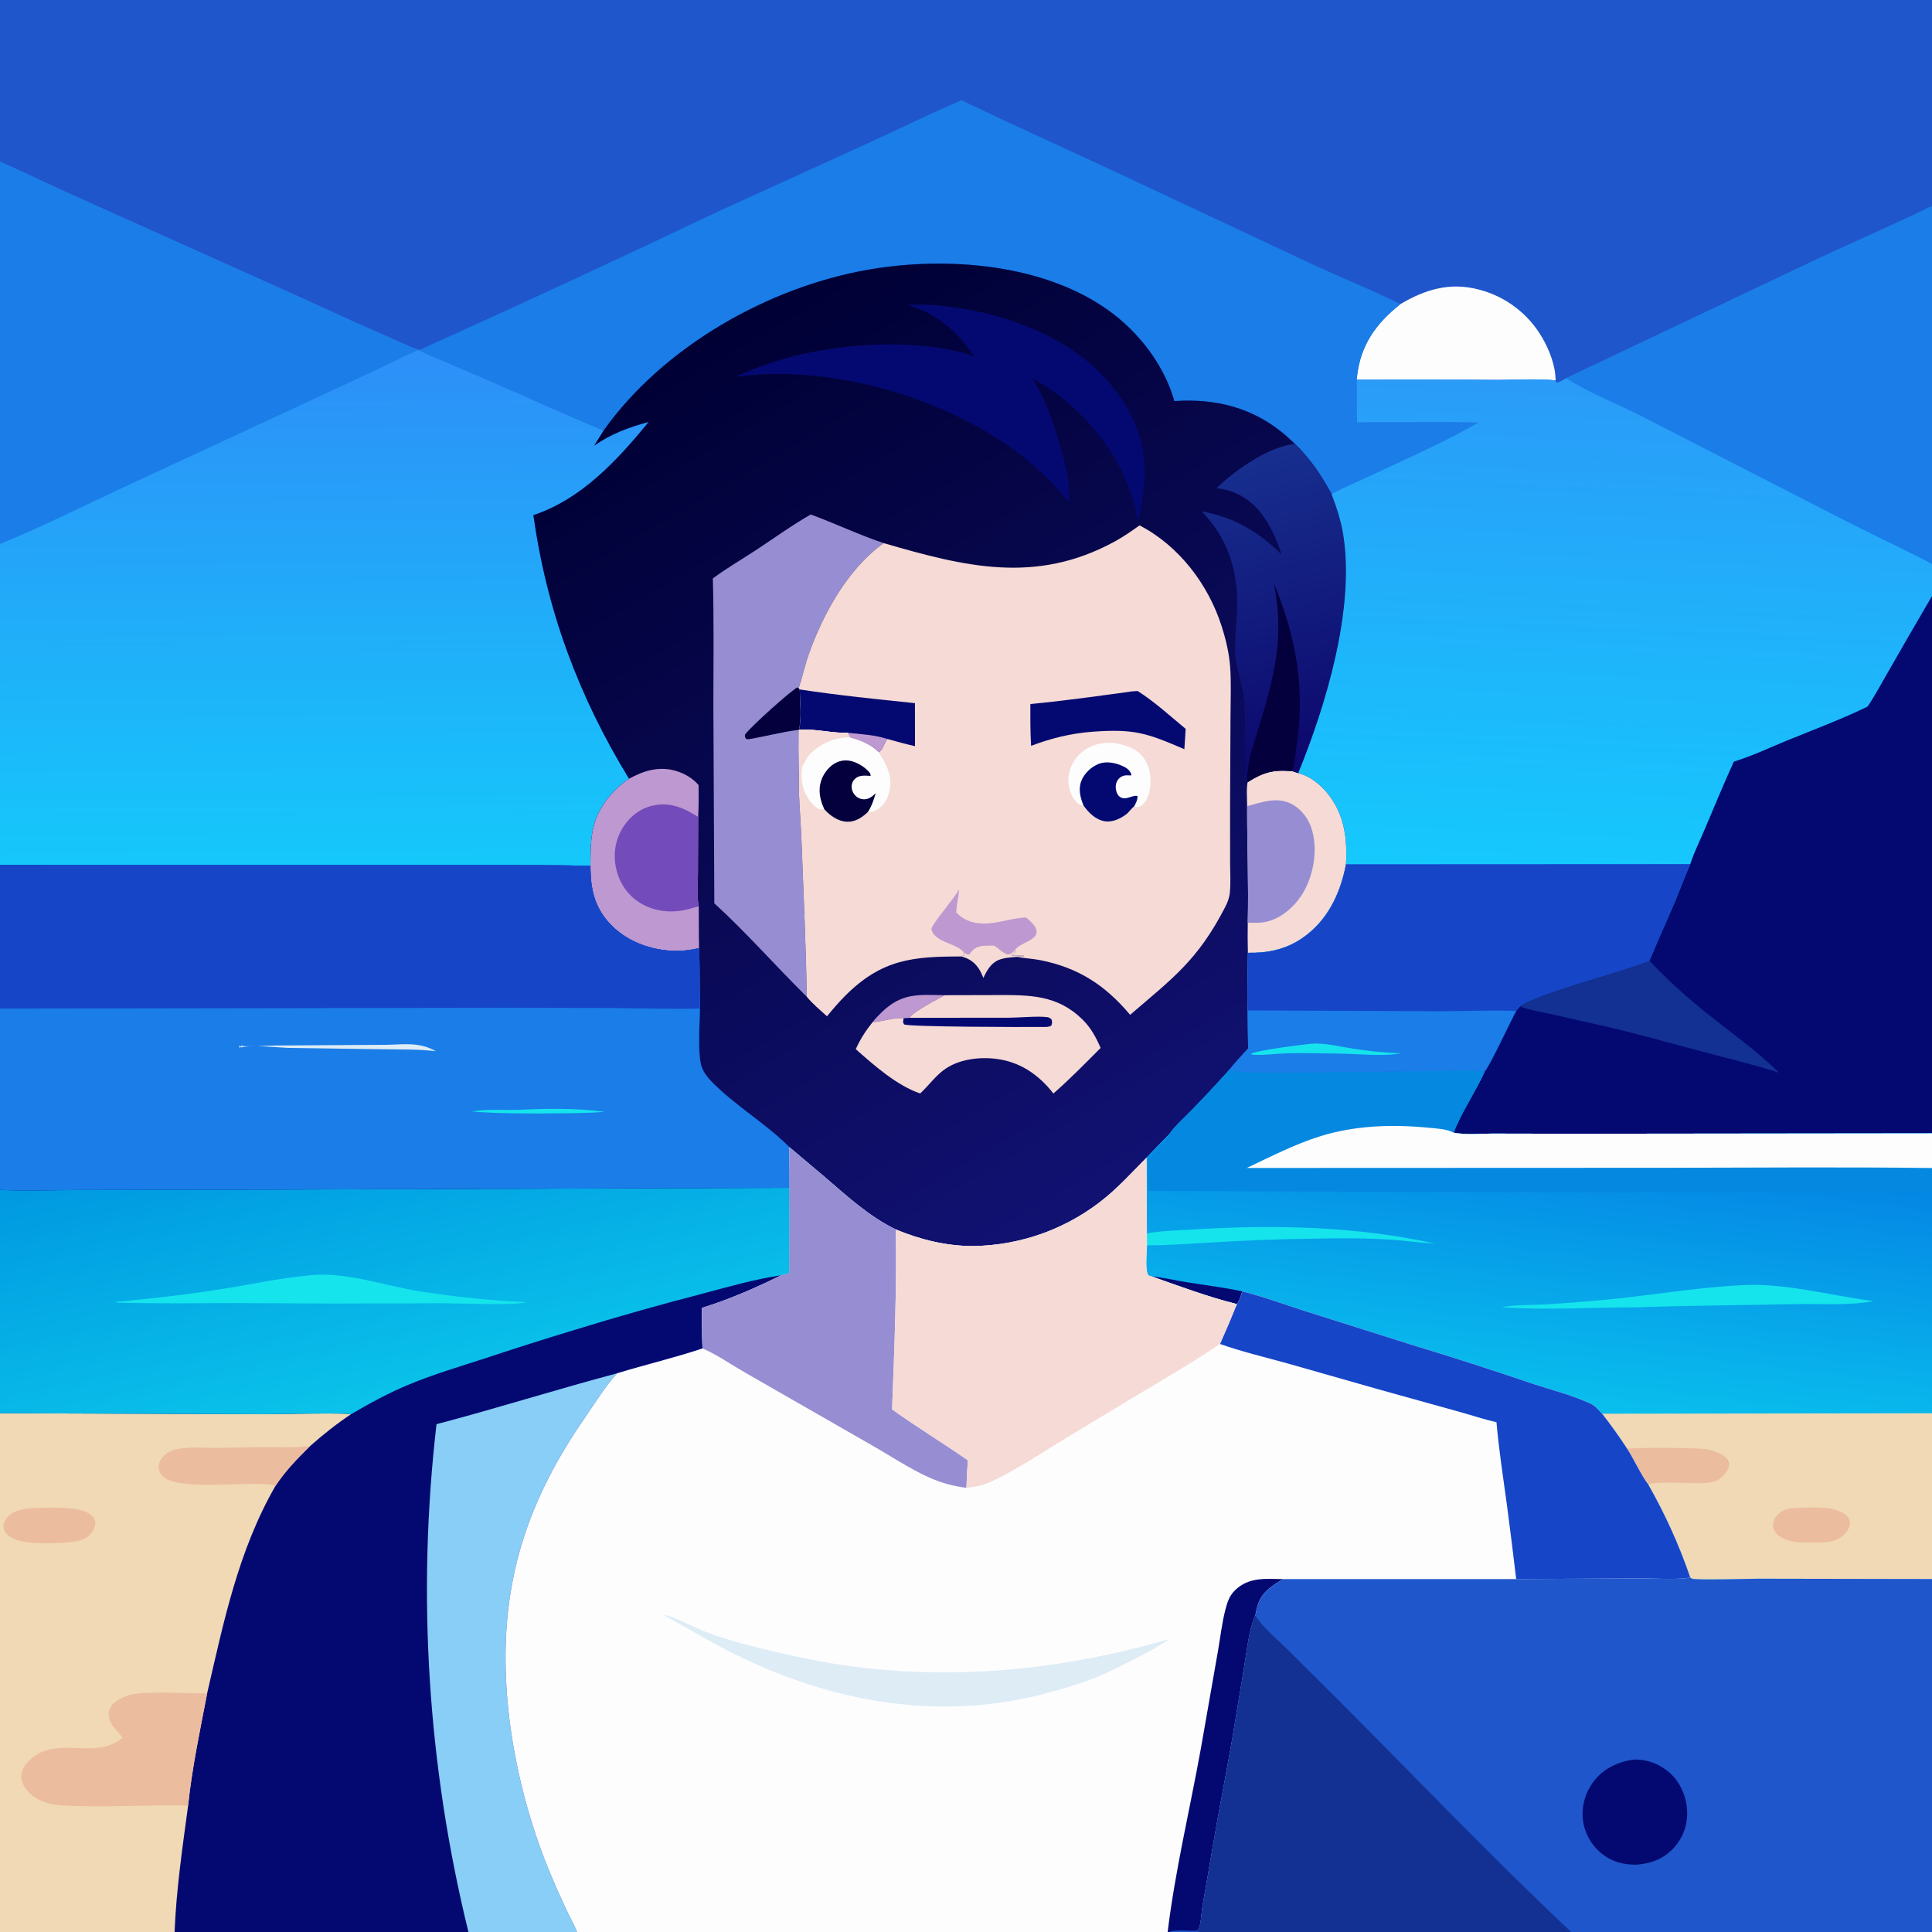 <?xml version="1.0" encoding="utf-8" ?>
<svg xmlns="http://www.w3.org/2000/svg" xmlns:xlink="http://www.w3.org/1999/xlink" width="1024" height="1024">
	<rect width="100%" height="100%" fill="#333333" stroke="none"/>
	<path fill="#1F56CB" d="M0 0L1024 0L1024 109.232L1024 299.074L1024 315.936L1024 600.704L1024 619.075L1024 631.465L1024 749.046L1024 836.922L1024 1024L832.739 1024L636.246 1024L619.363 1024L618.883 1024L305.876 1024L248.278 1024L92.535 1024L0 1024L0 749.042L0 630.677L0 534.574L0 458.335L0 288.307L0 85.723L0 0Z"/>
	<path fill="#FDFDFE" d="M742.245 161.176C755.413 153.392 768.478 149.467 783.635 153.42Q784.953 153.754 786.254 154.153Q787.554 154.552 788.832 155.015Q790.111 155.479 791.365 156.006Q792.618 156.533 793.844 157.121Q795.07 157.71 796.265 158.36Q797.46 159.009 798.621 159.717Q799.782 160.425 800.906 161.191Q802.03 161.956 803.115 162.777Q804.199 163.597 805.241 164.471Q806.284 165.345 807.281 166.27Q808.278 167.194 809.228 168.168Q810.178 169.141 811.078 170.161Q811.977 171.18 812.825 172.244Q813.673 173.307 814.467 174.411Q815.26 175.516 815.998 176.658Q816.735 177.801 817.415 178.979C821.274 185.644 824.511 193.932 824.481 201.712C817.602 200.521 801.703 201.391 793.696 201.355Q756.373 201.059 719.049 201.275Q719.122 200.494 719.211 199.715C721.093 182.801 729.219 171.548 742.245 161.176Z"/>
	<path fill="#1A7DE8" d="M222.216 185.527Q301.516 149.8 380.02 112.355L454.277 78.542C472.756 70.138 490.965 61.208 509.58 53.097C535.911 65.767 562.497 77.731 588.982 90.05L693.879 139.278C709.897 146.809 726.415 153.255 742.245 161.176C729.219 171.548 721.093 182.801 719.211 199.715Q719.122 200.494 719.049 201.275C719.063 208.794 718.905 216.381 719.28 223.892C740.682 223.92 762.109 223.641 783.508 223.957C765.219 234.501 745.424 243.061 726.356 252.109C719.546 255.341 712.265 258.102 705.768 261.912C700.112 251.632 694.767 243.579 686.385 235.276Q684.028 233.04 681.593 230.889C664.599 216.137 644.415 211.065 622.416 212.594C617.072 193.425 603.452 175.883 587.383 164.406C552.885 139.767 502.011 135.867 461.225 142.76C407.684 151.808 351.604 183.633 319.946 228.162C298.716 219.476 277.923 209.788 256.852 200.737L233.688 190.756C229.971 189.146 225.615 187.71 222.216 185.527Z"/>
	<defs>
		<linearGradient id="gradient_0" gradientUnits="userSpaceOnUse" x1="169.467" y1="186.845" x2="171.287" y2="458.436">
			<stop offset="0" stop-color="#2D8FF8"/>
			<stop offset="1" stop-color="#15C8FA"/>
		</linearGradient>
	</defs>
	<path fill="url(#gradient_0)" d="M0 85.723C12.471 91.137 24.627 97.19 37.031 102.742L154.705 155.595C171.369 163.105 187.857 170.9 204.659 178.112C210.328 180.546 216.057 183.481 221.866 185.473L222.216 185.527C225.615 187.71 229.971 189.146 233.688 190.756L256.852 200.737C277.923 209.788 298.716 219.476 319.946 228.162L314.963 236.205C323.599 230.034 333.647 226.3 343.859 223.624C327.213 243.897 308.305 264.549 282.737 273.04C289.739 323.602 306.818 369.297 333.411 412.74C323.928 419.153 316.31 428.887 314.126 440.303C312.969 446.353 313.01 452.724 312.948 458.866C274.363 458.222 235.715 458.528 197.125 458.513L0 458.335L0 288.307L0 85.723Z"/>
	<path fill="#1A7DE8" d="M0 85.723C12.471 91.137 24.627 97.19 37.031 102.742L154.705 155.595C171.369 163.105 187.857 170.9 204.659 178.112C210.328 180.546 216.057 183.481 221.866 185.473C213.222 189.209 204.845 193.526 196.313 197.506L150.77 218.688L63.696 259.101C42.627 268.981 21.554 279.527 0 288.307L0 85.723Z"/>
	<defs>
		<linearGradient id="gradient_1" gradientUnits="userSpaceOnUse" x1="392.218" y1="167.244" x2="645.215" y2="600.4">
			<stop offset="0" stop-color="#000035"/>
			<stop offset="1" stop-color="#111172"/>
		</linearGradient>
	</defs>
	<path fill="url(#gradient_1)" d="M319.946 228.162C351.604 183.633 407.684 151.808 461.225 142.76C502.011 135.867 552.885 139.767 587.383 164.406C603.452 175.883 617.072 193.425 622.416 212.594C644.415 211.065 664.599 216.137 681.593 230.889Q684.028 233.04 686.385 235.276C694.767 243.579 700.112 251.632 705.768 261.912C708.562 269.182 710.904 276.456 712.079 284.184C718.018 323.247 702.829 373.734 688.103 409.764C696.009 411.727 702.919 418.455 707.005 425.279C713.121 435.493 714.019 446.454 713.42 458.082C710.381 473.871 703.512 488.328 689.794 497.542C681.192 503.318 671.639 505.229 661.4 505.003C661.403 515.098 660.849 525.486 661.319 535.548L661.524 555.749C658.226 559.366 654.891 562.949 651.815 566.758Q641.952 577.807 631.616 588.415C627.805 592.381 622.848 596.603 619.789 601.1Q613.661 607.285 607.671 613.603C600.788 620.536 594.011 627.973 586.542 634.255Q584.697 635.797 582.788 637.258Q580.879 638.72 578.909 640.099Q576.94 641.478 574.913 642.771Q572.886 644.064 570.806 645.27Q568.726 646.475 566.596 647.591Q564.466 648.707 562.29 649.73Q560.115 650.754 557.898 651.684Q555.68 652.614 553.425 653.448Q551.17 654.282 548.882 655.019Q546.593 655.756 544.275 656.395Q541.957 657.034 539.614 657.573Q537.271 658.112 534.907 658.55Q532.543 658.989 530.163 659.326Q527.782 659.663 525.389 659.898Q522.996 660.133 520.596 660.266Q518.195 660.399 515.791 660.429C501.695 660.476 487.744 657.024 474.779 651.638C460.721 644.8 449.037 634.076 437.292 623.971L418.345 607.971C405.702 595.325 389.714 586.087 377.251 573.381C374.963 571.047 372.752 568.215 371.773 565.06C369.645 558.196 370.931 542.118 370.976 534.556C370.857 523.881 370.924 513.227 370.538 502.554C366.66 503.426 362.888 503.993 358.903 504.015C346.364 504.081 333.291 499.628 324.306 490.682C315.154 481.57 312.889 471.37 312.948 458.866C313.01 452.724 312.969 446.353 314.126 440.303C316.31 428.887 323.928 419.153 333.411 412.74C306.818 369.297 289.739 323.602 282.737 273.04C308.305 264.549 327.213 243.897 343.859 223.624C333.647 226.3 323.599 230.034 314.963 236.205L319.946 228.162Z"/>
	<path fill="#F5DAD5" d="M510.65 504.5C511.749 505.215 512.302 505.8 513.645 505.878C514.231 505.07 514.83 504.232 515.544 503.53C518.507 500.619 523.061 501.062 526.873 501.033C529.387 502.465 531.453 505.026 534.221 505.764C535.871 505.633 536.694 504.627 537.837 503.557L538.028 504.595Q537.131 505.52 536.217 506.428C538.346 506.508 540.48 506.509 542.61 506.539L542.717 506.818C541.543 506.815 540.159 506.595 539.118 507.158C535.886 507.435 532.379 507.566 529.339 508.792C525.221 510.453 522.962 514.532 521.21 518.339C520.616 517.002 520.079 515.579 519.341 514.314C517.05 510.389 513.902 508.031 509.516 506.955L511.166 506.259L510.65 504.5Z"/>
	<path fill="#BE98D1" d="M462.472 541.754C463.979 539.866 465.603 538.156 467.342 536.482C478.103 526.121 486.764 527.25 500.699 527.476C497.115 529.418 483.608 536.423 482.018 539.452L478.998 539.719C474.422 539.013 467.474 541.523 462.472 541.754Z"/>
	<path fill="#F5DAD5" d="M661.271 414.544C669.395 409.345 675.312 407.658 685.09 408.771L688.103 409.764C696.009 411.727 702.919 418.455 707.005 425.279C713.121 435.493 714.019 446.454 713.42 458.082C710.381 473.871 703.512 488.328 689.794 497.542C681.192 503.318 671.639 505.229 661.4 505.003Q661.183 497.007 661.335 489.009C661.866 468.507 660.943 447.83 661.007 427.3C661.016 423.186 660.511 418.573 661.271 414.544Z"/>
	<path fill="#978DD2" d="M661.007 427.3C668.953 425.135 677.271 422.005 685.047 426.401C690.455 429.459 694.075 434.763 695.62 440.713C698.381 451.346 696.118 464.212 690.443 473.54C686.211 480.498 679.223 486.695 671.155 488.546C667.932 489.285 664.615 489.127 661.335 489.009C661.866 468.507 660.943 447.83 661.007 427.3Z"/>
	<path fill="#F5DAD5" d="M500.699 527.476L528.264 527.409C545.731 527.359 560.376 527.247 573.706 540.324C578.144 544.676 580.917 549.78 583.357 555.434C575.188 563.606 567.035 571.983 558.333 579.582C550.514 569.574 540.665 562.749 527.781 561.192C518.409 560.059 507.326 561.54 499.713 567.499C495.191 571.038 491.891 575.694 487.721 579.562C475.461 575.423 463.182 564.618 453.575 556.069C455.967 550.719 458.847 546.352 462.472 541.754C467.474 541.523 474.422 539.013 478.998 539.719L482.018 539.452C483.608 536.423 497.115 529.418 500.699 527.476Z"/>
	<path fill="#040972" d="M482.018 539.452L534.729 539.406C540.557 539.38 549.775 538.457 555.011 539.094C556.046 539.22 556.641 539.635 557.358 540.349C557.722 541.769 557.676 542.043 557.289 543.465C556.244 544.524 553.67 544.283 552.167 544.3C543.364 544.398 482.273 544.317 479.248 542.973C478.556 541.922 478.571 541.793 478.812 540.502C478.861 540.238 478.936 539.98 478.998 539.719L482.018 539.452Z"/>
	<path fill="#BE98D1" d="M333.411 412.74C341.211 408.471 349.299 405.944 358.214 408.582C362.834 409.949 367.097 412.439 370.262 416.107Q370.443 424.562 370.07 433.01L369.924 463.578C369.908 468.897 369.331 475.208 370.362 480.399C370.469 487.777 370.331 495.183 370.538 502.554C366.66 503.426 362.888 503.993 358.903 504.015C346.364 504.081 333.291 499.628 324.306 490.682C315.154 481.57 312.889 471.37 312.948 458.866C313.01 452.724 312.969 446.353 314.126 440.303C316.31 428.887 323.928 419.153 333.411 412.74Z"/>
	<path fill="#734BBA" d="M370.362 480.399C368.585 480.755 366.885 481.359 365.132 481.811C356.253 484.103 347.296 483.403 339.372 478.614C332.819 474.653 328.471 468.27 326.69 460.878C324.841 453.201 325.945 445.316 330.145 438.59C333.809 432.722 339.544 428.296 346.376 426.885C355.352 425.03 362.753 428.329 370.07 433.01L369.924 463.578C369.908 468.897 369.331 475.208 370.362 480.399Z"/>
	<path fill="#040972" d="M481.225 161.647C494.503 160.561 514.226 163.696 527.052 167.233C556.578 175.376 582.931 190.398 598.319 217.867C608.535 236.106 608.469 256.682 602.844 276.377C602.358 272.659 601.773 269.069 600.719 265.461C592.847 238.521 571.875 213.862 547.291 200.545C549.76 204.845 552.131 209.141 554.057 213.72C559.238 226.038 568.079 252.891 566.565 265.716L566.712 266.181C557.182 255.312 550.7 248.324 539.14 239.656C499.764 210.128 438.695 192.72 389.761 199.722C401.145 194.542 413.432 190.311 425.639 187.588C452.591 181.576 490.243 179.681 516.484 188.939C509.857 178.934 500.625 169.989 489.677 164.851C486.949 163.571 484.016 162.782 481.225 161.647Z"/>
	<defs>
		<linearGradient id="gradient_2" gradientUnits="userSpaceOnUse" x1="702.88" y1="403.587" x2="658.291" y2="243.145">
			<stop offset="0" stop-color="#0D076C"/>
			<stop offset="1" stop-color="#172F8F"/>
		</linearGradient>
	</defs>
	<path fill="url(#gradient_2)" d="M686.385 235.276C694.767 243.579 700.112 251.632 705.768 261.912C708.562 269.182 710.904 276.456 712.079 284.184C718.018 323.247 702.829 373.734 688.103 409.764L685.09 408.771C675.312 407.658 669.395 409.345 661.271 414.544L661.078 414.115C658.948 410.616 660.324 378.513 659.596 371.495C658.719 363.027 655.137 354.899 654.711 346.428C654.275 337.759 655.721 328.823 655.744 320.09C655.793 301.334 650.254 284.517 636.865 271.051C653.68 274.004 667.338 281.84 679.236 293.968C676.891 286.037 672.942 277.551 667.679 271.123C661.842 263.994 653.945 259.693 644.784 258.748C654.673 249.222 672.382 236.596 686.385 235.276Z"/>
	<path fill="#03003D" d="M661.078 414.115C660.8 404.872 664.163 395.065 666.906 386.309C675.218 359.781 681.024 337.445 675.191 309.337C687.145 337.864 691.812 364.984 687.139 395.821C686.495 400.073 686.175 404.623 685.09 408.771C675.312 407.658 669.395 409.345 661.271 414.544L661.078 414.115Z"/>
	<path fill="#978DD2" d="M429.712 272.692C442.724 277.446 455.22 283.481 468.39 287.862C449.469 301.302 436.271 325.252 428.616 346.847C426.527 352.743 425.281 358.841 423.324 364.736L423.876 365.423C424.001 372.033 425.037 380.401 423.467 386.813Q423.313 397.099 423.523 407.383C422.909 419.987 424.313 432.789 424.792 445.4C425.84 472.971 427.183 500.694 427.589 528.273C411.102 512.048 395.684 494.339 378.605 478.776L378.099 374.24C378.1 351.717 378.452 329.106 377.816 306.592C385.161 301.104 393.275 296.441 400.938 291.395C410.473 285.116 419.781 278.332 429.712 272.692Z"/>
	<path fill="#03003D" d="M423.467 386.813C413.863 388.039 406.454 390.15 397.361 391.708C396.548 391.847 396.152 391.851 395.381 391.575C394.789 390.485 394.699 390.459 394.912 389.253C398.24 384.837 418.741 366.474 422.544 364.365L423.324 364.736L423.876 365.423C424.001 372.033 425.037 380.401 423.467 386.813Z"/>
	<path fill="#F5DAD5" d="M468.39 287.862C511.016 300.247 548.778 309.96 590.798 287.027C595.399 284.516 599.723 281.52 603.971 278.459C624.791 289.223 640.367 309.638 647.465 331.808C649.745 338.928 651.488 346.234 652.019 353.703C652.615 362.094 652.231 370.672 652.2 379.091L651.974 424.258L651.976 456.686C651.983 462.045 652.376 467.748 651.853 473.058C651.557 476.065 650.56 478.468 649.182 481.128C634.749 508.983 621.702 518.352 598.994 537.873C585.8 522.214 571.787 513.003 551.535 508.933C547.427 508.108 543.164 507.971 539.118 507.158C540.159 506.595 541.543 506.815 542.717 506.818L542.61 506.539C540.48 506.509 538.346 506.508 536.217 506.428Q537.131 505.52 538.028 504.595L537.837 503.557C536.694 504.627 535.871 505.633 534.221 505.764C531.453 505.026 529.387 502.465 526.873 501.033C523.061 501.062 518.507 500.619 515.544 503.53C514.83 504.232 514.231 505.07 513.645 505.878C512.302 505.8 511.749 505.215 510.65 504.5L511.166 506.259L509.516 506.955C483.806 506.934 467.455 508.394 448.138 527.612C444.633 531.1 441.457 534.846 438.318 538.658C434.684 535.345 430.718 532.075 427.589 528.273C427.183 500.694 425.84 472.971 424.792 445.4C424.313 432.789 422.909 419.987 423.523 407.383Q423.313 397.099 423.467 386.813C425.037 380.401 424.001 372.033 423.876 365.423L423.324 364.736C425.281 358.841 426.527 352.743 428.616 346.847C436.271 325.252 449.469 301.302 468.39 287.862Z"/>
	<path fill="#BE98D1" d="M508.291 471.253C508.151 475.409 506.966 479.417 506.818 483.573C510.665 487.625 515.234 489.312 520.785 489.493C528.955 489.76 536.711 486.275 543.937 486.341C545.909 488.151 549.207 490.679 549.413 493.569C549.505 494.858 548.945 495.943 548.018 496.793C544.878 499.672 540.494 500.206 537.837 503.557C536.694 504.627 535.871 505.633 534.221 505.764C531.453 505.026 529.387 502.465 526.873 501.033C523.061 501.062 518.507 500.619 515.544 503.53C514.83 504.232 514.231 505.07 513.645 505.878C512.302 505.8 511.749 505.215 510.65 504.5C506.694 499.878 495.395 499.491 493.688 492.614C493.167 490.515 505.993 476.093 508.025 471.825C508.116 471.636 508.202 471.444 508.291 471.253Z"/>
	<path fill="#040972" d="M423.876 365.423C444.075 368.513 464.623 370.576 484.946 372.695L484.966 395.494C480.058 394.366 475.231 393.045 470.388 391.673C468.276 393.975 468.548 396.58 465.717 398.75C461.443 394.506 456.285 392.448 450.588 390.869C450.062 390.203 449.714 389.182 449.342 388.408C440.752 388.668 432.24 386.16 423.467 386.813C425.037 380.401 424.001 372.033 423.876 365.423Z"/>
	<path fill="#BE98D1" d="M449.342 388.408C456.306 389.119 463.697 389.496 470.388 391.673C468.276 393.975 468.548 396.58 465.717 398.75C461.443 394.506 456.285 392.448 450.588 390.869C450.062 390.203 449.714 389.182 449.342 388.408Z"/>
	<path fill="#FDFDFE" d="M574.314 427.001C572.034 426.736 571.079 425.908 569.651 424.087C566.806 420.459 565.802 415.048 566.515 410.543C567.336 405.357 570.465 400.592 574.77 397.621C580.022 393.994 586.543 392.976 592.751 394.205C598.265 395.297 603.583 397.605 606.706 402.498C609.98 407.629 610.581 414.362 609.042 420.166C608.37 422.701 607.095 425.76 604.719 427.15C603.41 427.916 602.509 427.841 601.111 427.417C599.571 428.536 598.418 430.517 596.766 431.734C593.705 433.991 589.545 435.888 585.662 435.307C580.802 434.579 577.041 430.812 574.314 427.001Z"/>
	<path fill="#040972" d="M574.314 427.001C572.559 422.702 571.376 418.12 573.241 413.623C574.833 409.783 578.393 406.477 582.212 404.914C586.027 403.352 590.753 404.177 594.432 405.764C596.848 406.806 598.726 407.907 599.668 410.468L599.491 411.026L598.931 410.986C596.783 410.855 595.046 410.865 593.35 412.386C592.069 413.535 591.385 415.239 591.346 416.944C591.309 418.596 591.876 420.739 593.071 421.932C593.967 422.828 595.116 423.213 596.377 423.117C598.219 422.977 601.301 421.369 602.874 421.899C603.057 423.776 602.004 425.801 601.111 427.417C599.571 428.536 598.418 430.517 596.766 431.734C593.705 433.991 589.545 435.888 585.662 435.307C580.802 434.579 577.041 430.812 574.314 427.001Z"/>
	<path fill="#040972" d="M598.347 366.691C599.739 366.355 601.535 366.385 602.981 366.262C611.961 371.912 620.228 379.556 628.432 386.316L627.737 397.088C607.706 388.484 601.195 386.232 579.122 387.828C567.714 388.668 557.171 391.275 546.511 395.304C546.05 387.901 546.087 380.551 546.122 373.136C563.537 371.546 581.011 369.014 598.347 366.691Z"/>
	<path fill="#FDFDFE" d="M423.467 386.813C432.24 386.16 440.752 388.668 449.342 388.408C449.714 389.182 450.062 390.203 450.588 390.869C456.285 392.448 461.443 394.506 465.717 398.75C469.895 405.392 473.282 411.316 471.366 419.483C470.483 423.247 468.502 427.08 465.063 429.079C463.379 430.058 461.954 430.442 460.021 430.344C456.982 433.289 453.295 435.722 448.884 435.541C444.149 435.348 439.919 432.313 436.888 428.901C436.34 428.98 435.808 429.083 435.248 429.031C432.937 428.816 430.339 426.039 429.088 424.265C425.019 418.496 424.194 412.74 425.312 405.99C424.707 406.607 424.389 407.212 423.523 407.383Q423.313 397.099 423.467 386.813Z"/>
	<path fill="#F5DAD5" d="M423.467 386.813C432.24 386.16 440.752 388.668 449.342 388.408C449.714 389.182 450.062 390.203 450.588 390.869C443.062 390.597 435.442 393.858 429.993 398.986C427.557 401.278 427.044 403.417 425.312 405.99C424.707 406.607 424.389 407.212 423.523 407.383Q423.313 397.099 423.467 386.813Z"/>
	<path fill="#03003D" d="M436.888 428.901C434.587 423.855 433.443 418.721 435.404 413.295C436.818 409.384 439.891 405.612 443.767 403.948C446.877 402.613 450.461 402.817 453.531 404.165C456.48 405.458 459.314 407.36 461.239 409.96L461.472 411.244C458.648 411.098 455.452 410.644 453.196 412.747C452.044 413.82 451.403 415.25 451.386 416.836C451.366 418.732 452.161 420.521 453.516 421.835Q453.76 422.07 454.027 422.277Q454.294 422.485 454.581 422.664Q454.869 422.843 455.173 422.99Q455.478 423.138 455.796 423.253Q456.114 423.368 456.442 423.45Q456.771 423.531 457.106 423.578Q457.441 423.624 457.779 423.636Q458.117 423.647 458.455 423.623C460.873 423.438 462.473 422.002 464.137 420.388C463.108 423.96 462.055 427.185 460.021 430.344C456.982 433.289 453.295 435.722 448.884 435.541C444.149 435.348 439.919 432.313 436.888 428.901Z"/>
	<path fill="#040972" d="M0 458.335L197.125 458.513C235.715 458.528 274.363 458.222 312.948 458.866C312.889 471.37 315.154 481.57 324.306 490.682C333.291 499.628 346.364 504.081 358.903 504.015C362.888 503.993 366.66 503.426 370.538 502.554C370.924 513.227 370.857 523.881 370.976 534.556C370.931 542.118 369.645 558.196 371.773 565.06C372.752 568.215 374.963 571.047 377.251 573.381C389.714 586.087 405.702 595.325 418.345 607.971L418.468 629.551L418.439 674.745C416.998 675.188 415.571 675.724 414.072 675.906C400.783 682.525 386.198 688.87 372.005 693.235C372.038 700.389 371.983 707.555 372.349 714.701C357.444 719.703 342.097 723.284 327.075 727.882C320.717 734.881 315.475 743.529 310.094 751.299C279.818 795.016 265.727 837.295 268.233 890.544C269.806 923.959 278.032 959.47 290.618 990.449Q295.253 1001.71 300.472 1012.72C302.225 1016.44 304.362 1020.19 305.876 1024L248.278 1024L92.535 1024L0 1024L0 749.042L0 630.677L0 534.574L0 458.335Z"/>
	<path fill="#88CEF6" d="M231.359 754.851C263.434 746.42 295.047 736.393 327.075 727.882C320.717 734.881 315.475 743.529 310.094 751.299C279.818 795.016 265.727 837.295 268.233 890.544C269.806 923.959 278.032 959.47 290.618 990.449Q295.253 1001.71 300.472 1012.72C302.225 1016.44 304.362 1020.19 305.876 1024L248.278 1024Q246.256 1015.77 244.417 1007.5Q242.579 999.231 240.925 990.921Q239.271 982.611 237.803 974.267Q236.335 965.922 235.053 957.547Q233.771 949.172 232.676 940.771Q231.581 932.369 230.673 923.945Q229.765 915.521 229.045 907.079Q228.326 898.637 227.794 890.181Q227.263 881.725 226.92 873.26Q226.576 864.794 226.422 856.323Q226.268 847.851 226.302 839.379Q226.336 830.906 226.56 822.437Q226.783 813.967 227.194 805.504Q227.606 797.042 228.206 788.59Q228.806 780.139 229.595 771.703Q230.383 763.267 231.359 754.851Z"/>
	<path fill="#F0D9B4" d="M0 749.042L140.586 749.551C147.126 749.555 183.119 748.687 185.97 749.61C178.275 754.762 171.255 760.332 164.328 766.473C157.626 773.014 151.09 779.756 145.955 787.638C126.286 821.874 118.56 859.533 109.769 897.607C106.024 917.19 101.739 937.17 99.702 956.999C96.719 979.186 93.413 1001.61 92.535 1024L0 1024L0 749.042Z"/>
	<path fill="#ECBC9F" d="M13.951 799.637C21.365 799.008 38.742 798.344 45.126 801.158C47.245 802.092 49.835 803.622 50.423 806.056C50.988 808.395 49.547 810.99 48.174 812.776C45.75 815.931 42.246 816.595 38.539 817.167C30.678 818.127 14.394 818.763 7.296 815.582C5.051 814.576 2.66 812.863 2.017 810.346C1.567 808.583 2.118 806.711 3.108 805.237C5.696 801.382 9.691 800.421 13.951 799.637Z"/>
	<path fill="#ECBC9F" d="M145.955 787.638C140.046 784.146 97.846 790.391 87.812 783.585C86.04 782.383 84.448 780.571 84.173 778.374C83.897 776.173 84.73 774.087 86.105 772.395C88.06 769.99 91.007 768.681 93.983 768.064C100.212 766.772 107.43 767.435 113.813 767.414C122.6 767.384 131.38 767.028 140.168 766.986C147.893 766.949 155.892 767.362 163.575 766.556L164.328 766.473C157.626 773.014 151.09 779.756 145.955 787.638Z"/>
	<path fill="#ECBC9F" d="M64.952 921.011C62.109 916.994 57.866 914.372 57.619 908.99C57.513 906.677 58.395 904.59 60.055 902.99C62.783 900.36 66.749 898.729 70.421 897.998C78.894 896.31 100.044 897.531 109.769 897.607C106.024 917.19 101.739 937.17 99.702 956.999C77.314 956.41 54.692 958.24 32.341 956.867C25.524 956.448 18.859 954.275 14.317 948.873C12.349 946.532 10.98 943.628 11.369 940.51C11.75 937.453 13.68 934.894 15.84 932.817C29.778 919.415 50.244 933.128 64.436 921.442L64.952 921.011Z"/>
	<defs>
		<linearGradient id="gradient_3" gradientUnits="userSpaceOnUse" x1="187.408" y1="591.117" x2="219.592" y2="740.477">
			<stop offset="0" stop-color="#0099E1"/>
			<stop offset="1" stop-color="#0AC3EA"/>
		</linearGradient>
	</defs>
	<path fill="url(#gradient_3)" d="M0 630.677C14.258 631.325 28.795 630.737 43.081 630.74L133.299 630.539L418.468 629.551L418.439 674.745C416.998 675.188 415.571 675.724 414.072 675.906C399.88 677.985 385.795 682.101 371.932 685.771Q338.252 694.487 305.009 704.742Q280.709 712.087 256.618 720.094C243.304 724.376 229.802 728.445 216.86 733.774C206.056 738.223 196.04 743.731 185.97 749.61C183.119 748.687 147.126 749.555 140.586 749.551L0 749.042L0 630.677Z"/>
	<path fill="#15E4ED" d="M161.81 676.213C182.03 673.257 202.982 681.429 222.787 684.481C242.692 687.549 258.884 689.239 278.991 690.15C273.495 692.113 242.622 690.757 234.75 690.753L178.25 690.907L124.244 690.651C103.486 690.694 82.676 691.035 61.927 690.387L62.078 689.937L60.184 690.209L62.123 690.174L62.019 689.619C62.758 690.186 68.724 689.303 69.955 689.193Q95.67 686.786 121.168 682.667C134.749 680.413 148.074 677.488 161.81 676.213Z"/>
	<path fill="#1A7DE8" d="M0 458.335L197.125 458.513C235.715 458.528 274.363 458.222 312.948 458.866C312.889 471.37 315.154 481.57 324.306 490.682C333.291 499.628 346.364 504.081 358.903 504.015C362.888 503.993 366.66 503.426 370.538 502.554C370.924 513.227 370.857 523.881 370.976 534.556C370.931 542.118 369.645 558.196 371.773 565.06C372.752 568.215 374.963 571.047 377.251 573.381C389.714 586.087 405.702 595.325 418.345 607.971L418.468 629.551L133.299 630.539L43.081 630.74C28.795 630.737 14.258 631.325 0 630.677L0 534.574L0 458.335Z"/>
	<path fill="#15E4ED" d="M273.731 588.278C288.923 587.529 305.559 587.207 320.594 589.333C312.513 589.928 304.475 590.011 296.375 590.079C281.092 590.284 265.373 590.275 250.132 589.148C257.443 587.743 266.214 588.427 273.731 588.278Z"/>
	<path fill="#DDECF5" d="M205.561 553.762C214.646 553.448 222.792 552.382 231.022 557.175C221.696 556.018 211.929 556.298 202.528 556.126L152.44 555.397C146.285 555.066 134.225 553.918 128.789 554.97C128.483 555.029 128.18 555.099 127.875 555.164L127.035 554.002C126.747 555 126.751 554.498 127.035 555.509L127.879 554.275C132.296 555.054 141.432 554.146 146.493 554.137L205.561 553.762Z"/>
	<path fill="#1645C8" d="M0 458.335L197.125 458.513C235.715 458.528 274.363 458.222 312.948 458.866C312.889 471.37 315.154 481.57 324.306 490.682C333.291 499.628 346.364 504.081 358.903 504.015C362.888 503.993 366.66 503.426 370.538 502.554C370.924 513.227 370.857 523.881 370.976 534.556C355.48 534.9 339.899 534.432 324.396 534.259L269.095 534.143L0 534.574L0 458.335Z"/>
	<defs>
		<linearGradient id="gradient_4" gradientUnits="userSpaceOnUse" x1="863.575" y1="202.999" x2="851.963" y2="463.136">
			<stop offset="0" stop-color="#2A9BF8"/>
			<stop offset="1" stop-color="#15C9FD"/>
		</linearGradient>
	</defs>
	<path fill="url(#gradient_4)" d="M830.049 200.509L964 136.963C983.946 127.584 1004.22 118.997 1024 109.232L1024 299.074L1024 315.936L1024 600.704L1024 619.075L1024 631.465L1024 749.046L1024 836.922L931.679 836.753C926.26 836.768 899.786 837.588 896.921 836.742C896.515 836.622 896.203 836.291 895.844 836.066C889.853 818.539 882.615 802.792 873.534 786.659C870.527 783.133 865.695 772.827 862.45 767.898Q856.192 758.323 849.164 749.297C847.447 747.522 845.571 745.197 843.329 744.126C833.735 739.544 822.512 736.785 812.369 733.433Q779.776 722.315 746.815 712.343L690.903 694.637C680.115 691.173 669.431 687.201 658.435 684.441C657.707 686.608 657.087 689.448 655.569 691.197C640.322 687.392 625.182 681.765 610.376 676.507L608.745 676.066C606.717 673.617 607.864 663.611 607.911 660.041L607.871 653.729L607.671 613.603Q613.661 607.285 619.789 601.1C622.848 596.603 627.805 592.381 631.616 588.415Q641.952 577.807 651.815 566.758C654.891 562.949 658.226 559.366 661.524 555.749L661.319 535.548C660.849 525.486 661.403 515.098 661.4 505.003C671.639 505.229 681.192 503.318 689.794 497.542C703.512 488.328 710.381 473.871 713.42 458.082C714.019 446.454 713.121 435.493 707.005 425.279C702.919 418.455 696.009 411.727 688.103 409.764C702.829 373.734 718.018 323.247 712.079 284.184C710.904 276.456 708.562 269.182 705.768 261.912C712.265 258.102 719.546 255.341 726.356 252.109C745.424 243.061 765.219 234.501 783.508 223.957C762.109 223.641 740.682 223.92 719.28 223.892C718.905 216.381 719.063 208.794 719.049 201.275Q756.373 201.059 793.696 201.355C801.703 201.391 817.602 200.521 824.481 201.712L824.86 202.726C826.6 202.755 828.479 201.23 830.049 200.509Z"/>
	<path fill="#1A7DE8" d="M830.049 200.509L964 136.963C983.946 127.584 1004.22 118.997 1024 109.232L1024 299.074C1019.32 296.173 1014.12 293.849 1009.19 291.398Q993.531 283.793 977.98 275.969L870.394 220.767C857.14 214.044 842.628 208.399 830.049 200.509Z"/>
	<path fill="#1645C8" d="M713.42 458.082L895.873 457.991C892.831 464.943 890.24 472.079 887.274 479.063C882.99 489.152 878.361 499.124 874.222 509.268C860.634 514.902 814.014 526.842 805.612 533.38L803.641 535.782C800.663 541.258 789.485 565.37 786.851 568.064C779.071 566.956 766.46 567.812 758.217 567.828L692.027 568.494C678.857 568.583 665.428 569.151 652.323 567.62L651.815 566.758C654.891 562.949 658.226 559.366 661.524 555.749L661.319 535.548C660.849 525.486 661.403 515.098 661.4 505.003C671.639 505.229 681.192 503.318 689.794 497.542C703.512 488.328 710.381 473.871 713.42 458.082Z"/>
	<path fill="#1A7DE8" d="M661.319 535.548L762.216 535.961C775.955 535.969 789.939 535.323 803.641 535.782C800.663 541.258 789.485 565.37 786.851 568.064C779.071 566.956 766.46 567.812 758.217 567.828L692.027 568.494C678.857 568.583 665.428 569.151 652.323 567.62L651.815 566.758C654.891 562.949 658.226 559.366 661.524 555.749L661.319 535.548Z"/>
	<path fill="#15E4ED" d="M694.952 553.213C702.103 552.586 710.232 554.787 717.303 555.848C725.763 557.118 734.114 558.022 742.673 558.228C733.125 560.066 720.558 558.617 710.75 558.453C701.201 558.353 691.718 558.009 682.162 558.271C676.588 558.424 670.279 559.387 664.784 559.063C664.042 559.02 663.472 559.056 662.972 558.512C666.931 556.592 688.949 553.813 694.952 553.213Z"/>
	<path fill="#040972" d="M1024 315.936L1024 600.704L833.801 600.912L791.108 600.829C784.542 600.816 776.844 601.6 770.446 600.329C774.242 590.056 782.111 578.56 786.851 568.064C789.485 565.37 800.663 541.258 803.641 535.782L805.612 533.38C814.014 526.842 860.634 514.902 874.222 509.268C878.361 499.124 882.99 489.152 887.274 479.063C890.24 472.079 892.831 464.943 895.873 457.991C897.866 451.812 900.97 445.625 903.499 439.625C908.55 427.639 913.596 415.517 918.958 403.675C928.748 400.694 938.377 396.057 947.867 392.196C961.87 386.498 976.241 381.135 989.833 374.514C993.754 368.75 997.102 362.371 1000.61 356.336Q1012.2 336.074 1024 315.936Z"/>
	<path fill="#133093" d="M805.612 533.38C814.014 526.842 860.634 514.902 874.222 509.268Q888.725 524.444 905.175 537.483C917.964 547.666 931.222 557.044 942.922 568.551C928.919 564.083 914.536 560.639 900.332 556.868C884.341 552.623 868.395 548.083 852.28 544.325L821.564 537.378C816.387 536.21 810.485 535.427 805.612 533.38Z"/>
	<defs>
		<linearGradient id="gradient_5" gradientUnits="userSpaceOnUse" x1="825.964" y1="608.053" x2="809.586" y2="743.161">
			<stop offset="0" stop-color="#0487E5"/>
			<stop offset="1" stop-color="#09BFED"/>
		</linearGradient>
	</defs>
	<path fill="url(#gradient_5)" d="M651.815 566.758L652.323 567.62C665.428 569.151 678.857 568.583 692.027 568.494L758.217 567.828C766.46 567.812 779.071 566.956 786.851 568.064C782.111 578.56 774.242 590.056 770.446 600.329C776.844 601.6 784.542 600.816 791.108 600.829L833.801 600.912L1024 600.704L1024 619.075L1024 631.465L1024 749.046L1024 836.922L931.679 836.753C926.26 836.768 899.786 837.588 896.921 836.742C896.515 836.622 896.203 836.291 895.844 836.066C889.853 818.539 882.615 802.792 873.534 786.659C870.527 783.133 865.695 772.827 862.45 767.898Q856.192 758.323 849.164 749.297C847.447 747.522 845.571 745.197 843.329 744.126C833.735 739.544 822.512 736.785 812.369 733.433Q779.776 722.315 746.815 712.343L690.903 694.637C680.115 691.173 669.431 687.201 658.435 684.441C657.707 686.608 657.087 689.448 655.569 691.197C640.322 687.392 625.182 681.765 610.376 676.507L608.745 676.066C606.717 673.617 607.864 663.611 607.911 660.041L607.871 653.729L607.671 613.603Q613.661 607.285 619.789 601.1C622.848 596.603 627.805 592.381 631.616 588.415Q641.952 577.807 651.815 566.758Z"/>
	<path fill="#040972" d="M610.376 676.507C616.561 677.068 622.743 678.6 628.886 679.59C638.723 681.175 648.689 682.358 658.435 684.441C657.707 686.608 657.087 689.448 655.569 691.197C640.322 687.392 625.182 681.765 610.376 676.507Z"/>
	<path fill="#15E4ED" d="M607.871 653.729C616.363 652.204 625.405 652.099 634.016 651.573C676.131 649 719.135 650.006 760.45 659.089C752.269 658.701 744.169 657.435 735.995 656.962C721.246 656.108 706.401 656.275 691.637 656.584Q666.905 657.012 642.217 658.539C630.844 659.151 619.295 660.106 607.911 660.041L607.871 653.729Z"/>
	<path fill="#15E4ED" d="M922.333 681.219C945.945 679.728 969.672 686.642 992.927 689.609C980.121 692.098 965.623 690.948 952.532 691.203C923.803 691.764 895.101 691.976 866.375 692.911C842.981 693.026 819.376 694.441 796.018 692.896C803.371 691.407 811.37 691.763 818.864 691.372Q834.059 690.469 849.214 689.04C873.687 686.867 897.737 682.481 922.333 681.219Z"/>
	<path fill="#F0D9B4" d="M1024 749.046L1024 836.922L931.679 836.753C926.26 836.768 899.786 837.588 896.921 836.742C896.515 836.622 896.203 836.291 895.844 836.066C889.853 818.539 882.615 802.792 873.534 786.659C870.527 783.133 865.695 772.827 862.45 767.898Q856.192 758.323 849.164 749.297L1024 749.046Z"/>
	<path fill="#ECBC9F" d="M952.795 799.214C960.072 799.069 969.642 798.142 976.215 801.558C978.108 802.542 979.992 804.035 980.395 806.259C980.743 808.176 979.917 810.182 978.807 811.708C975.865 815.75 972.164 816.825 967.494 817.43C959.752 817.538 948.837 818.873 942.489 813.709C940.958 812.463 939.819 810.73 939.726 808.715C939.633 806.696 940.48 804.76 941.813 803.275C944.926 799.808 948.421 799.36 952.795 799.214Z"/>
	<path fill="#ECBC9F" d="M862.45 767.898C867.82 767.126 899.504 767.276 904.668 768.157C907.863 768.702 911.228 769.904 913.856 771.835C914.995 772.672 916.125 773.815 916.435 775.247C916.908 777.434 915.394 779.726 914.083 781.325C911.494 784.483 908.78 785.598 904.751 785.937C895.958 786.676 881 784.787 873.534 786.659C870.527 783.133 865.695 772.827 862.45 767.898Z"/>
	<path fill="#0588E0" d="M651.815 566.758L652.323 567.62C665.428 569.151 678.857 568.583 692.027 568.494L758.217 567.828C766.46 567.812 779.071 566.956 786.851 568.064C782.111 578.56 774.242 590.056 770.446 600.329C776.844 601.6 784.542 600.816 791.108 600.829L833.801 600.912L1024 600.704L1024 619.075L1024 631.465C1009.89 631.103 995.611 631.603 981.483 631.611L863.575 632.092L608.687 631.255C608.386 625.631 608.325 619.831 608.671 614.21C611.811 609.724 616.41 606.204 620.001 602.048L619.789 601.1C622.848 596.603 627.805 592.381 631.616 588.415Q641.952 577.807 651.815 566.758Z"/>
	<path fill="#FDFDFE" d="M660.818 619.044C673.356 613.109 686.038 606.578 699.28 602.378C717.719 596.531 737.752 595.815 756.878 597.701C761.315 598.138 766.416 598.249 770.446 600.329C776.844 601.6 784.542 600.816 791.108 600.829L833.801 600.912L1024 600.704L1024 619.075C977.118 618.482 930.162 618.891 883.273 618.957L660.818 619.044Z"/>
	<path fill="#FDFDFE" d="M418.345 607.971L437.292 623.971C449.037 634.076 460.721 644.8 474.779 651.638C487.744 657.024 501.695 660.476 515.791 660.429Q518.195 660.399 520.596 660.266Q522.996 660.133 525.389 659.898Q527.782 659.663 530.163 659.326Q532.543 658.989 534.907 658.55Q537.271 658.112 539.614 657.573Q541.957 657.034 544.275 656.395Q546.593 655.756 548.882 655.019Q551.17 654.282 553.425 653.448Q555.68 652.614 557.898 651.684Q560.115 650.754 562.29 649.73Q564.466 648.707 566.596 647.591Q568.726 646.475 570.806 645.27Q572.886 644.064 574.913 642.771Q576.94 641.478 578.909 640.099Q580.879 638.72 582.788 637.258Q584.697 635.797 586.542 634.255C594.011 627.973 600.788 620.536 607.671 613.603L607.871 653.729L607.911 660.041C607.864 663.611 606.717 673.617 608.745 676.066L610.376 676.507C625.182 681.765 640.322 687.392 655.569 691.197C657.087 689.448 657.707 686.608 658.435 684.441C669.431 687.201 680.115 691.173 690.903 694.637L746.815 712.343Q779.776 722.315 812.369 733.433C822.512 736.785 833.735 739.544 843.329 744.126C845.571 745.197 847.447 747.522 849.164 749.297Q856.192 758.323 862.45 767.898C865.695 772.827 870.527 783.133 873.534 786.659C882.615 802.792 889.853 818.539 895.844 836.066C896.203 836.291 896.515 836.622 896.921 836.742C899.786 837.588 926.26 836.768 931.679 836.753L1024 836.922L1024 1024L832.739 1024L636.246 1024L619.363 1024L618.883 1024L305.876 1024C304.362 1020.19 302.225 1016.44 300.472 1012.72Q295.253 1001.71 290.618 990.449C278.032 959.47 269.806 923.959 268.233 890.544C265.727 837.295 279.818 795.016 310.094 751.299C315.475 743.529 320.717 734.881 327.075 727.882C342.097 723.284 357.444 719.703 372.349 714.701C371.983 707.555 372.038 700.389 372.005 693.235C386.198 688.87 400.783 682.525 414.072 675.906C415.571 675.724 416.998 675.188 418.439 674.745L418.468 629.551L418.345 607.971Z"/>
	<path fill="#040972" d="M618.883 1024C622.75 991.985 630.622 959.112 636.395 927.243L645.457 875.584C646.787 868.114 647.614 860.231 649.546 852.916C650.601 848.923 651.663 845.676 654.701 842.751C661.952 835.771 670.923 836.814 680.156 836.962C673.923 840.55 668.52 844.012 666.441 851.392C665.999 852.962 665.682 854.573 665.36 856.172C661.986 863.998 661.05 873.896 659.65 882.279L654.311 914.594C650.809 935.849 646.496 956.927 642.905 978.156L637.348 1010.47C636.783 1013.79 636.7 1017.4 635.976 1020.63C635.753 1021.63 635.491 1022.39 634.722 1023.08L633.332 1023.39L636.246 1024L619.363 1024L618.883 1024Z"/>
	<path fill="#1F56CB" d="M633.332 1023.39L636.246 1024L619.363 1024C623.221 1022.62 629.205 1023.4 633.332 1023.39Z"/>
	<path fill="#DDECF5" d="M351.82 855.971C357.721 856.865 367.101 862.234 373.106 864.572C382.404 868.192 392.571 871.038 402.273 873.423C417.286 877.113 432.655 880.536 447.964 882.716C505.828 890.955 564.099 884.99 619.968 868.666C615.752 871.352 611.56 873.97 607.144 876.322C599.021 880.39 591.075 884.803 582.689 888.327C574.445 891.791 565.813 894.307 557.216 896.731C502.327 912.212 446.109 903.474 395.044 879.474C380.073 872.438 366.224 864.025 351.82 855.971Z"/>
	<path fill="#978DD2" d="M418.345 607.971L437.292 623.971C449.037 634.076 460.721 644.8 474.779 651.638C475.35 682.926 474.05 715.646 472.817 746.988C485.897 756.401 499.735 764.773 512.97 773.977Q512.476 781.269 512.223 788.574C505.416 787.732 498.985 786.004 492.708 783.215C482.34 778.608 472.186 771.757 462.287 766.132L394.818 727.45C387.462 723.237 380.132 718.026 372.349 714.701C371.983 707.555 372.038 700.389 372.005 693.235C386.198 688.87 400.783 682.525 414.072 675.906C415.571 675.724 416.998 675.188 418.439 674.745L418.468 629.551L418.345 607.971Z"/>
	<path fill="#1645C8" d="M658.435 684.441C669.431 687.201 680.115 691.173 690.903 694.637L746.815 712.343Q779.776 722.315 812.369 733.433C822.512 736.785 833.735 739.544 843.329 744.126C845.571 745.197 847.447 747.522 849.164 749.297Q856.192 758.323 862.45 767.898C865.695 772.827 870.527 783.133 873.534 786.659C882.615 802.792 889.853 818.539 895.844 836.066C890.893 837.454 875.362 836.552 869.34 836.583L803.616 836.939Q801.323 817.601 798.784 798.294C796.76 783.519 794.459 768.671 793.171 753.815C786.644 752.344 780.272 750.182 773.826 748.385L730.831 736.428L682.699 722.725C670.658 719.372 658.406 716.491 646.61 712.335Q651.31 701.859 655.569 691.197C657.087 689.448 657.707 686.608 658.435 684.441Z"/>
	<path fill="#F5DAD5" d="M607.671 613.603L607.871 653.729L607.911 660.041C607.864 663.611 606.717 673.617 608.745 676.066L610.376 676.507C625.182 681.765 640.322 687.392 655.569 691.197Q651.31 701.859 646.61 712.335C632.371 721.998 617.444 730.624 602.681 739.442L568.3 760.218C553.99 768.7 539.738 778.694 524.604 785.581C520.517 787.44 516.651 788.091 512.223 788.574Q512.476 781.269 512.97 773.977C499.735 764.773 485.897 756.401 472.817 746.988C474.05 715.646 475.35 682.926 474.779 651.638C487.744 657.024 501.695 660.476 515.791 660.429Q518.195 660.399 520.596 660.266Q522.996 660.133 525.389 659.898Q527.782 659.663 530.163 659.326Q532.543 658.989 534.907 658.55Q537.271 658.112 539.614 657.573Q541.957 657.034 544.275 656.395Q546.593 655.756 548.882 655.019Q551.17 654.282 553.425 653.448Q555.68 652.614 557.898 651.684Q560.115 650.754 562.29 649.73Q564.466 648.707 566.596 647.591Q568.726 646.475 570.806 645.27Q572.886 644.064 574.913 642.771Q576.94 641.478 578.909 640.099Q580.879 638.72 582.788 637.258Q584.697 635.797 586.542 634.255C594.011 627.973 600.788 620.536 607.671 613.603Z"/>
	<path fill="#1F56CB" d="M895.844 836.066C896.203 836.291 896.515 836.622 896.921 836.742C899.786 837.588 926.26 836.768 931.679 836.753L1024 836.922L1024 1024L832.739 1024L636.246 1024L633.332 1023.39L634.722 1023.08C635.491 1022.39 635.753 1021.63 635.976 1020.63C636.7 1017.4 636.783 1013.79 637.348 1010.47L642.905 978.156C646.496 956.927 650.809 935.849 654.311 914.594L659.65 882.279C661.05 873.896 661.986 863.998 665.36 856.172C665.682 854.573 665.999 852.962 666.441 851.392C668.52 844.012 673.923 840.55 680.156 836.962L803.616 836.939L869.34 836.583C875.362 836.552 890.893 837.454 895.844 836.066Z"/>
	<path fill="#040972" d="M865.45 932.654C871.812 932.192 878.313 934.42 883.346 938.283C889.581 943.069 893.234 950.247 894.067 957.991C894.857 965.332 892.862 972.534 888.141 978.27C882.762 984.804 875.85 987.603 867.624 988.309C861.851 988.417 856.309 987.349 851.37 984.189Q850.783 983.814 850.215 983.409Q849.648 983.005 849.102 982.572Q848.556 982.139 848.032 981.678Q847.509 981.218 847.01 980.732Q846.51 980.246 846.037 979.734Q845.563 979.223 845.116 978.689Q844.668 978.154 844.249 977.598Q843.83 977.041 843.439 976.464Q843.049 975.887 842.688 975.29Q842.327 974.694 841.997 974.08Q841.668 973.466 841.37 972.836Q841.072 972.206 840.806 971.562Q840.54 970.917 840.308 970.26Q840.075 969.603 839.876 968.935Q839.678 968.267 839.513 967.59Q839.349 966.913 839.219 966.228C837.849 958.833 839.767 951.152 844.053 945.038C849.156 937.76 856.866 934.006 865.45 932.654Z"/>
	<path fill="#133093" d="M665.36 856.172C668.787 862.252 677.12 869.009 682.215 874.068L709.375 901.073C750.329 942.156 790.5 984.231 832.739 1024L636.246 1024L633.332 1023.39L634.722 1023.08C635.491 1022.39 635.753 1021.63 635.976 1020.63C636.7 1017.4 636.783 1013.79 637.348 1010.47L642.905 978.156C646.496 956.927 650.809 935.849 654.311 914.594L659.65 882.279C661.05 873.896 661.986 863.998 665.36 856.172Z"/>
</svg>
